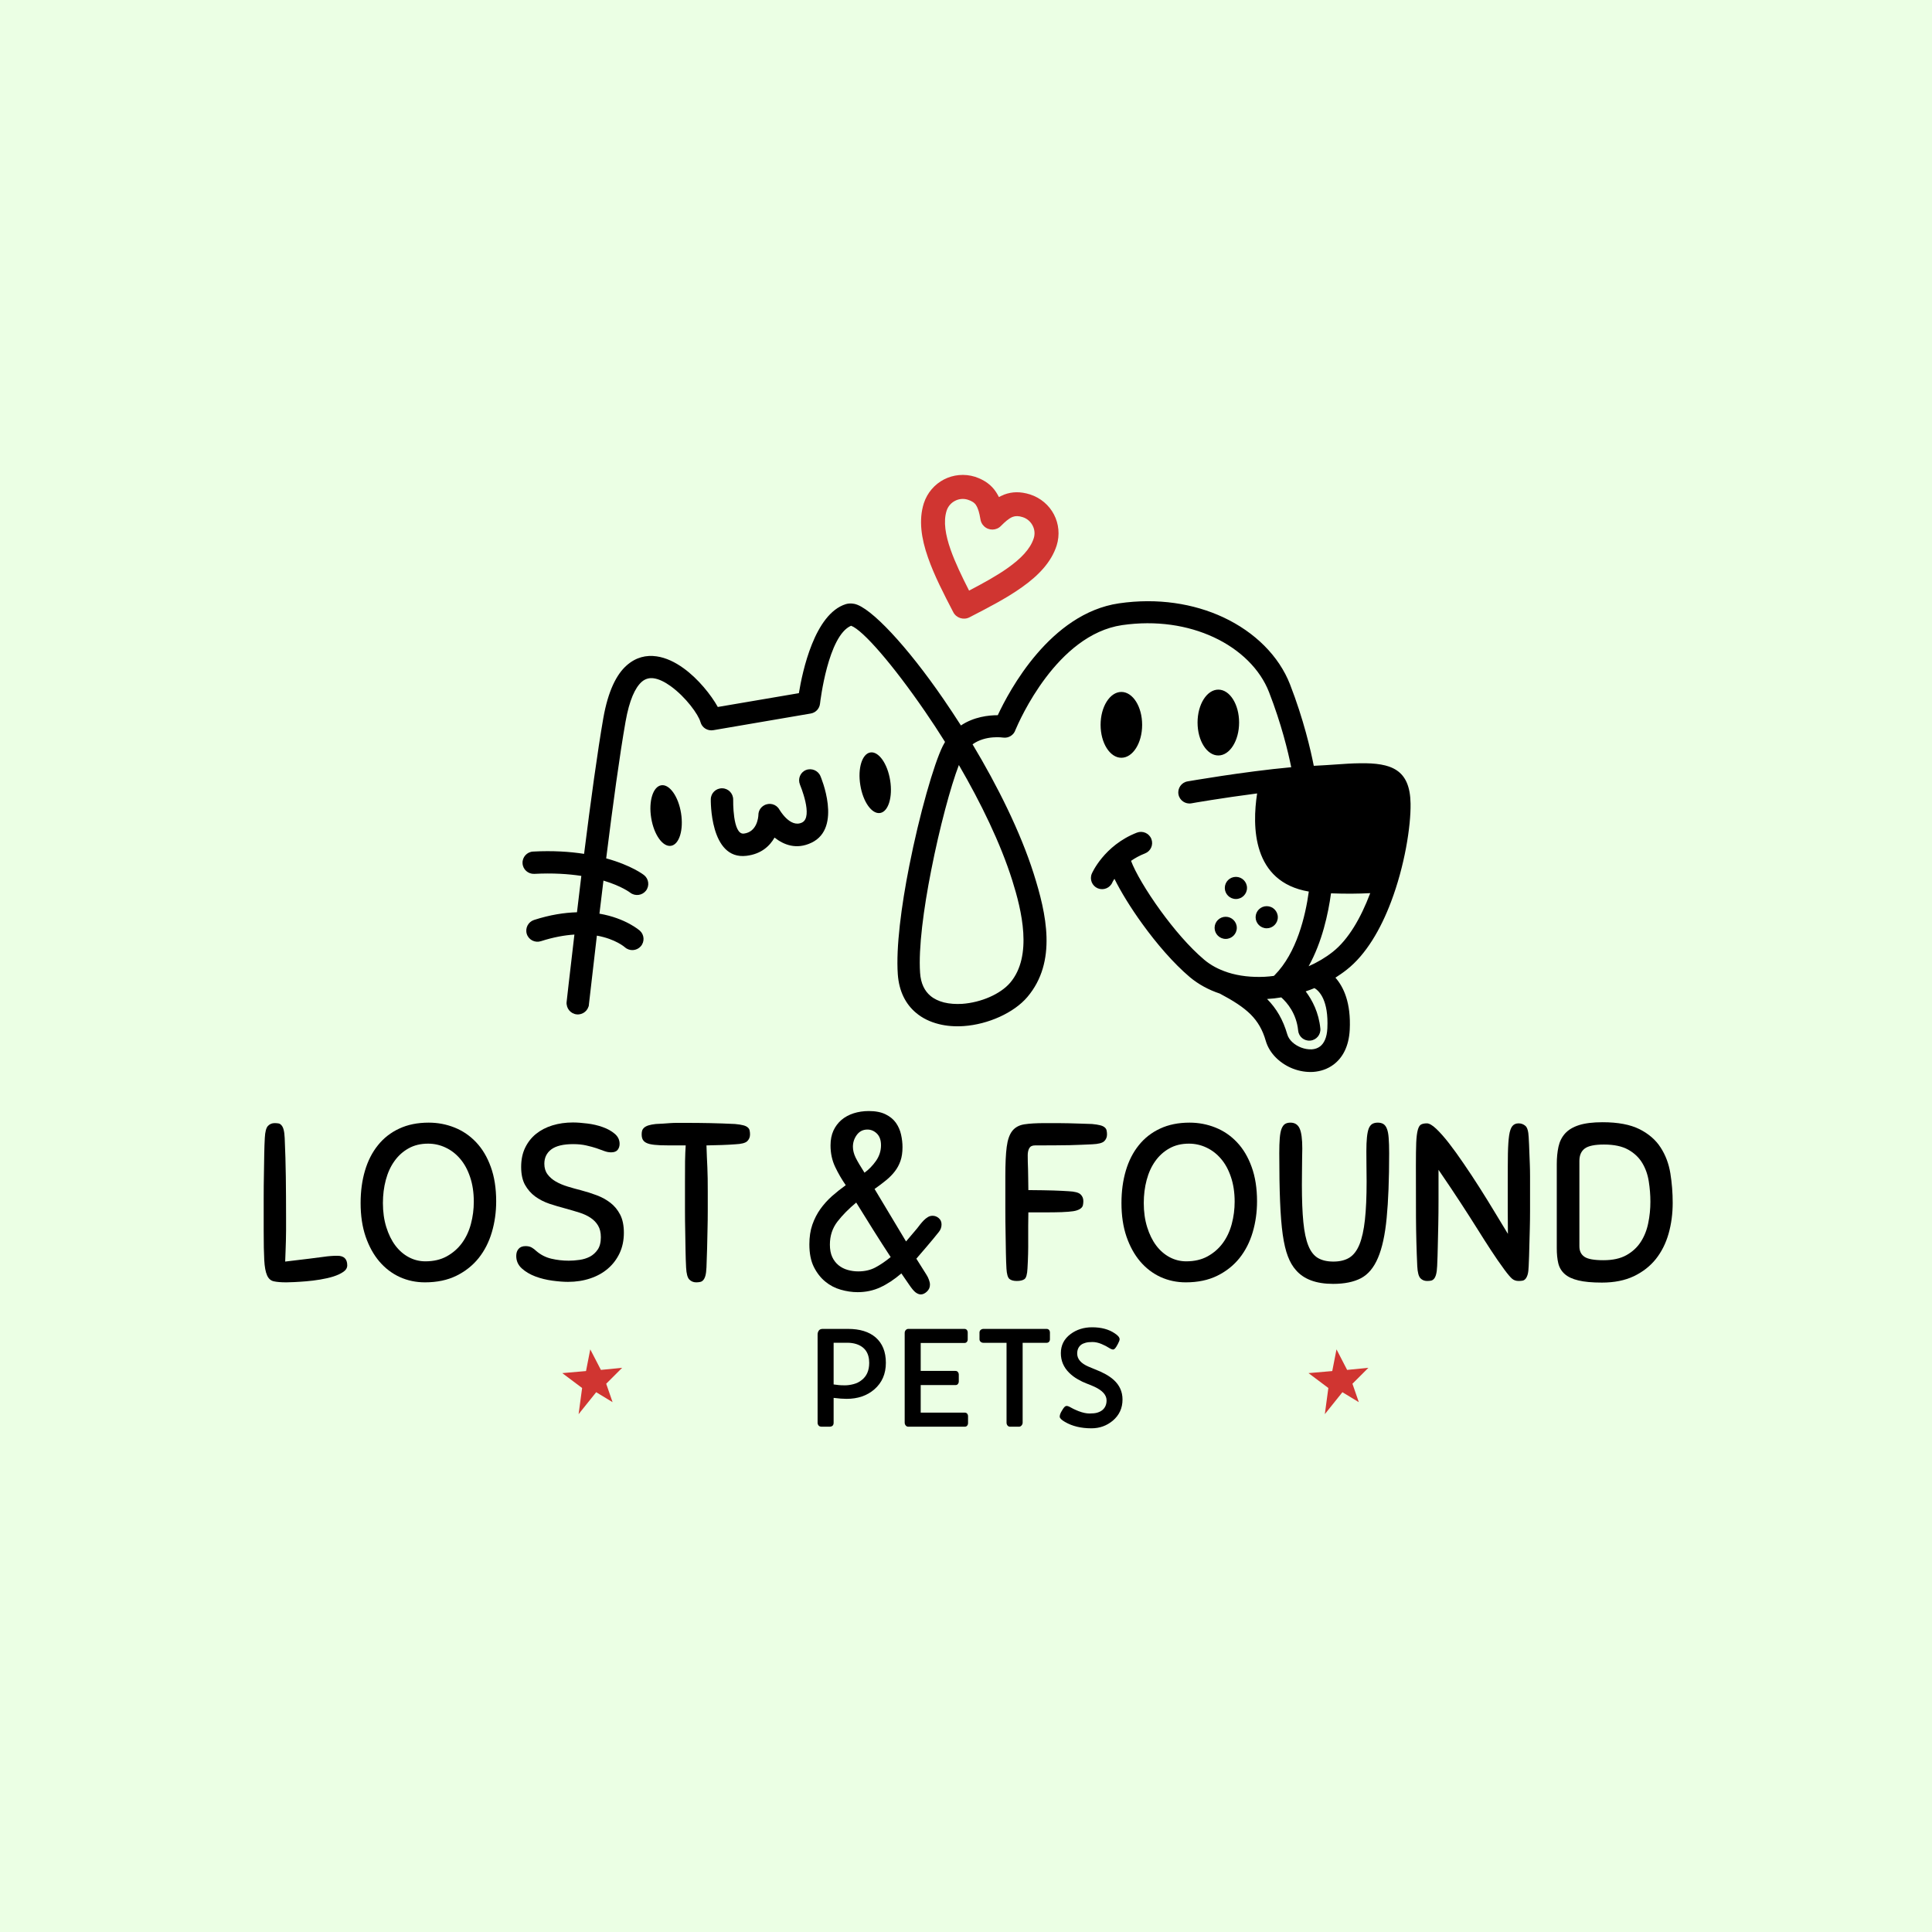 <svg xmlns="http://www.w3.org/2000/svg" xmlns:xlink="http://www.w3.org/1999/xlink" width="500" zoomAndPan="magnify" viewBox="0 0 375 375" height="500" preserveAspectRatio="xMidYMid meet" version="1.0"><defs><g/><clipPath id="7d24f21ac6"><path d="M 101.359 116 L 273.859 116 L 273.859 208.145 L 101.359 208.145 Z M 101.359 116 " clip-rule="nonzero"/></clipPath><clipPath id="4dbaf51814"><path d="M 109.137 261.906 L 121 261.906 L 121 274.656 L 109.137 274.656 Z M 109.137 261.906 " clip-rule="nonzero"/></clipPath><clipPath id="be039c6afc"><path d="M 253.98 261.906 L 265.98 261.906 L 265.98 274.656 L 253.98 274.656 Z M 253.98 261.906 " clip-rule="nonzero"/></clipPath></defs><rect x="-37.5" width="450" fill="#ffffff" y="-37.5" height="450" fill-opacity="1"/><rect x="-37.5" width="450" fill="#ebffe4" y="-37.5" height="450" fill-opacity="1"/><path fill="#d03531" d="M 193.34 95.52 C 193.547 95.828 193.719 96.156 193.891 96.48 C 194.148 96.344 194.406 96.207 194.684 96.105 C 194.75 96.07 194.84 96.035 194.906 96 C 196.457 95.418 198.043 95.383 199.922 95.965 C 202.008 96.637 203.645 98.078 204.574 99.863 C 205.508 101.652 205.746 103.816 205.094 105.895 C 204.059 109.105 201.578 111.715 198.336 114 C 195.355 116.129 191.754 117.969 188.168 119.824 C 187.031 120.406 185.617 119.961 185.031 118.828 C 183.172 115.254 181.328 111.684 180.121 108.211 C 178.809 104.484 178.293 100.914 179.309 97.699 C 179.98 95.621 181.43 93.992 183.223 93.062 C 185.016 92.137 187.188 91.895 189.27 92.547 C 191.133 93.184 192.426 94.129 193.34 95.52 Z M 190.289 100.723 C 190.098 99.555 189.855 98.68 189.461 98.078 L 189.461 98.062 C 189.152 97.582 188.633 97.238 187.859 96.996 C 186.996 96.723 186.102 96.824 185.359 97.219 C 184.617 97.598 184.016 98.27 183.738 99.125 C 183.066 101.238 183.516 103.852 184.516 106.699 C 185.395 109.191 186.703 111.906 188.098 114.637 C 190.824 113.211 193.461 111.77 195.633 110.223 C 198.094 108.469 199.973 106.598 200.645 104.484 C 200.922 103.625 200.82 102.734 200.422 101.996 C 200.043 101.258 199.371 100.656 198.508 100.379 C 197.715 100.121 197.098 100.121 196.562 100.328 L 196.441 100.379 C 195.805 100.656 195.098 101.258 194.285 102.082 C 193.391 103.008 191.91 103.027 190.996 102.133 C 190.582 101.754 190.355 101.238 190.289 100.723 Z M 190.289 100.723 " fill-opacity="1" fill-rule="evenodd"/><g clip-path="url(#7d24f21ac6)"><path fill="#000000" d="M 255.141 191.789 C 254.59 192.016 254.02 192.238 253.434 192.426 C 254.727 194.145 255.969 196.531 256.277 199.621 C 256.398 200.809 255.52 201.871 254.332 201.977 C 253.141 202.098 252.074 201.219 251.969 200.02 C 251.645 196.754 249.867 194.641 248.695 193.594 C 247.781 193.75 246.852 193.852 245.938 193.902 C 247.781 195.773 249.039 197.938 249.867 200.789 C 250.195 201.906 251.266 202.836 252.555 203.332 C 253.23 203.59 253.953 203.711 254.625 203.676 C 255.211 203.641 255.777 203.453 256.227 203.109 C 256.984 202.523 257.555 201.41 257.641 199.59 C 257.898 194.18 256.09 192.355 255.141 191.789 Z M 258.348 173.395 C 257.812 177.328 256.625 182.844 254.004 187.547 C 255.676 186.809 257.262 185.883 258.676 184.766 C 261.758 182.344 264.156 178.102 265.914 173.48 L 265.965 173.359 C 263.691 173.48 261.156 173.5 258.348 173.395 Z M 236.477 133.855 C 234.254 133.855 232.445 136.723 232.445 140.246 C 232.445 143.766 234.254 146.637 236.477 146.637 C 238.699 146.637 240.508 143.766 240.508 140.246 C 240.508 136.707 238.699 133.855 236.477 133.855 Z M 245.871 175.887 C 244.68 175.887 243.715 176.848 243.715 178.031 C 243.715 179.219 244.68 180.18 245.871 180.18 C 247.059 180.18 248.023 179.219 248.023 178.031 C 248.023 176.848 247.059 175.887 245.871 175.887 Z M 239.891 170.199 C 238.699 170.199 237.734 171.164 237.734 172.348 C 237.734 173.531 238.699 174.496 239.891 174.496 C 241.078 174.496 242.043 173.531 242.043 172.348 C 242.043 171.164 241.078 170.199 239.891 170.199 Z M 237.906 177.945 C 236.719 177.945 235.754 178.91 235.754 180.094 C 235.754 181.277 236.719 182.242 237.906 182.242 C 239.098 182.242 240.062 181.277 240.062 180.094 C 240.062 178.91 239.098 177.945 237.906 177.945 Z M 217.656 134.305 C 215.434 134.305 213.625 137.172 213.625 140.691 C 213.625 144.215 215.434 147.082 217.656 147.082 C 219.879 147.082 221.688 144.23 221.688 140.691 C 221.688 137.152 219.879 134.305 217.656 134.305 Z M 155.27 152.285 C 155.27 152.305 157.938 158.574 155.664 159.656 C 153.336 160.77 151.285 157.129 151.27 157.129 C 150.684 156.082 149.355 155.723 148.305 156.324 C 147.598 156.719 147.203 157.438 147.203 158.195 C 147.184 158.641 146.945 161.492 144.375 161.801 C 142.168 162.059 142.309 155.223 142.309 155.207 C 142.324 154.02 141.375 153.023 140.172 153.008 C 138.965 152.988 137.98 153.934 137.965 155.137 C 137.965 155.172 137.723 166.973 144.875 166.113 C 147.77 165.77 149.406 164.207 150.34 162.574 C 152.098 163.965 154.562 164.98 157.508 163.57 C 163.574 160.684 159.266 150.688 159.25 150.652 C 158.801 149.555 157.527 149.023 156.422 149.469 C 155.336 149.914 154.82 151.168 155.27 152.285 Z M 186.117 148.488 C 184.531 152.613 182.359 160.668 180.742 168.93 C 179.258 176.434 178.258 184.027 178.586 188.82 C 178.723 190.914 179.48 192.355 180.586 193.285 C 181.309 193.902 182.223 194.316 183.223 194.574 C 184.324 194.848 185.531 194.918 186.754 194.848 C 190.426 194.59 194.184 192.957 196.078 190.742 C 200.492 185.539 198.301 176.66 196.477 170.871 C 194.199 163.656 190.375 155.809 186.117 148.488 Z M 215.914 171.266 C 215.449 172.363 214.176 172.879 213.07 172.418 C 211.969 171.953 211.453 170.68 211.918 169.582 C 211.918 169.566 214.262 164.102 220.672 161.613 C 221.793 161.184 223.051 161.734 223.48 162.848 C 223.914 163.965 223.359 165.219 222.242 165.648 C 221.191 166.062 220.293 166.559 219.535 167.09 C 220.312 169.203 222.48 172.93 225.273 176.777 C 227.809 180.266 230.805 183.805 233.734 186.277 C 235.012 187.359 236.547 188.168 238.234 188.715 L 238.32 188.75 C 240.508 189.453 242.957 189.711 245.457 189.594 C 246.059 189.559 246.645 189.508 247.25 189.422 C 247.301 189.367 247.352 189.336 247.402 189.281 C 251.695 184.953 253.383 177.809 254.039 173.051 C 243.027 171.18 243.027 160.359 244.008 154.004 C 237.234 154.879 231.273 155.91 231.254 155.926 C 230.082 156.133 228.945 155.359 228.738 154.176 C 228.531 153.008 229.309 151.875 230.496 151.668 C 230.531 151.668 241.387 149.762 250.625 148.918 C 250.023 145.914 248.715 140.504 246.316 134.336 C 244.594 129.906 240.734 126.074 235.547 123.672 C 230.582 121.371 224.445 120.375 217.793 121.336 C 205.129 123.207 197.871 139.852 197.098 141.672 C 196.785 142.668 195.77 143.32 194.699 143.164 C 194.684 143.164 191.324 142.633 188.773 144.473 C 193.613 152.543 198.043 161.422 200.629 169.547 C 203.094 177.328 205.23 186.656 199.406 193.523 C 196.805 196.582 191.805 198.832 187.066 199.16 C 185.395 199.277 183.723 199.16 182.188 198.766 C 180.551 198.352 179.051 197.648 177.793 196.582 C 175.828 194.934 174.5 192.477 174.262 189.094 C 173.898 183.891 174.934 175.902 176.484 168.086 C 178.449 158.109 181.273 148.25 182.996 144.797 C 183.137 144.523 183.273 144.266 183.43 144.008 C 182.152 141.965 180.844 139.973 179.551 138.098 C 173.297 128.996 167.488 122.297 165.195 121.457 C 160.73 123.363 159.215 136.141 159.164 136.586 C 159.059 137.531 158.352 138.32 157.371 138.492 L 138.48 141.723 C 137.359 141.93 136.258 141.258 135.965 140.16 C 135.57 138.699 133.121 135.301 130.156 133.168 C 129.055 132.379 127.918 131.797 126.883 131.656 C 126.074 131.539 125.262 131.727 124.555 132.344 C 123.281 133.477 122.16 135.867 121.418 140.074 C 120.281 146.516 118.953 156.254 117.66 166.609 C 122.609 167.969 124.969 169.824 124.988 169.84 C 125.934 170.578 126.105 171.934 125.383 172.879 C 124.641 173.824 123.281 173.996 122.332 173.273 C 122.332 173.273 120.695 171.988 117.129 170.922 C 116.871 173.051 116.609 175.215 116.352 177.344 C 121.488 178.223 124.16 180.625 124.176 180.625 C 125.074 181.418 125.16 182.789 124.367 183.684 C 123.574 184.578 122.195 184.664 121.297 183.871 C 121.297 183.871 119.508 182.258 115.852 181.605 C 113.75 199.605 114.336 194.863 114.32 194.949 C 114.199 196.137 113.129 197.012 111.941 196.891 C 110.75 196.77 109.871 195.707 109.992 194.52 C 110.012 194.434 109.391 199.312 111.492 181.398 C 109.598 181.52 107.441 181.898 104.977 182.688 C 103.84 183.047 102.617 182.43 102.254 181.297 C 101.891 180.164 102.512 178.941 103.652 178.566 C 106.789 177.551 109.562 177.141 111.992 177.07 C 112.27 174.719 112.562 172.363 112.836 170.012 C 110.336 169.633 107.305 169.426 103.703 169.617 C 102.512 169.668 101.48 168.758 101.426 167.555 C 101.359 166.371 102.289 165.34 103.477 165.289 C 107.305 165.082 110.598 165.305 113.371 165.734 C 114.664 155.43 115.992 145.758 117.109 139.352 C 118.043 134.098 119.66 130.887 121.66 129.133 C 123.438 127.57 125.434 127.105 127.453 127.398 C 129.262 127.656 131.035 128.516 132.672 129.699 C 135.516 131.742 138.035 134.902 139.324 137.223 L 155.062 134.543 C 155.75 130.316 158.113 119.172 164.16 117.266 C 164.68 117.109 165.23 117.094 165.832 117.211 C 168.988 117.848 176.086 125.441 183.137 135.711 C 184.258 137.344 185.395 139.059 186.516 140.812 C 189.031 139.129 191.891 138.82 193.668 138.82 C 195.871 134.078 203.836 119.066 217.191 117.109 C 224.707 116.012 231.719 117.16 237.406 119.805 C 243.594 122.691 248.246 127.348 250.387 132.824 C 253.023 139.609 254.402 145.586 255.004 148.645 L 255.297 148.629 C 256.555 148.574 257.949 148.473 259.242 148.387 C 260.914 148.266 262.449 148.164 263.984 148.148 C 270.031 148.062 273.688 149.316 273.789 155.98 C 273.859 160.41 272.633 168.105 269.996 175.062 C 268 180.336 265.156 185.281 261.379 188.234 C 260.691 188.785 259.949 189.281 259.207 189.766 C 260.793 191.566 262.242 194.641 261.984 199.863 C 261.812 203.145 260.586 205.324 258.848 206.629 C 257.676 207.508 256.312 207.953 254.918 208.055 C 253.609 208.141 252.246 207.918 250.988 207.438 C 248.539 206.492 246.422 204.535 245.695 202.062 C 245.078 199.898 244.129 198.281 242.766 196.91 C 241.336 195.484 239.371 194.23 236.77 192.855 C 234.598 192.133 232.633 191.07 230.945 189.66 C 227.738 186.945 224.48 183.133 221.758 179.371 C 219.449 176.195 217.52 173.016 216.312 170.578 C 216.035 170.973 215.914 171.266 215.914 171.266 Z M 215.914 171.266 " fill-opacity="1" fill-rule="evenodd"/></g><path fill="#000000" d="M 128.348 152.422 C 129.949 152.164 131.672 154.586 132.191 157.832 C 132.707 161.078 131.848 163.914 130.242 164.172 C 128.641 164.43 126.918 162.008 126.398 158.762 C 125.867 155.516 126.746 152.68 128.348 152.422 Z M 128.348 152.422 " fill-opacity="1" fill-rule="evenodd"/><path fill="#000000" d="M 168.934 146.051 C 170.539 145.793 172.262 148.215 172.777 151.461 C 173.297 154.707 172.434 157.543 170.832 157.801 C 169.227 158.059 167.504 155.637 166.988 152.391 C 166.453 149.145 167.332 146.309 168.934 146.051 Z M 168.934 146.051 " fill-opacity="1" fill-rule="evenodd"/><g clip-path="url(#4dbaf51814)"><path fill="#d03531" d="M 114.57 261.91 L 116.633 265.898 L 120.762 265.488 L 117.664 268.582 L 118.902 272.16 L 115.719 270.227 L 112.305 274.488 L 112.988 269.41 L 109.137 266.52 L 113.746 266.121 Z M 114.57 261.91 " fill-opacity="1" fill-rule="nonzero"/></g><g fill="#000000" fill-opacity="1"><g transform="translate(48.588, 248.465)"><g><path d="M 6.938 -12.094 C 6.938 -11.164 6.938 -10.348 6.938 -9.641 C 6.938 -8.93 6.926 -8.258 6.906 -7.625 C 6.895 -6.988 6.875 -6.352 6.844 -5.719 C 6.82 -5.082 6.797 -4.375 6.766 -3.594 C 8.754 -3.82 10.312 -4.008 11.438 -4.156 C 12.57 -4.301 13.461 -4.414 14.109 -4.5 C 14.754 -4.594 15.258 -4.648 15.625 -4.672 C 15.988 -4.703 16.414 -4.719 16.906 -4.719 C 18.176 -4.719 18.812 -4.098 18.812 -2.859 C 18.812 -2.367 18.555 -1.945 18.047 -1.594 C 17.547 -1.25 16.91 -0.953 16.141 -0.703 C 15.379 -0.461 14.523 -0.266 13.578 -0.109 C 12.641 0.047 11.727 0.16 10.844 0.234 C 9.969 0.305 9.176 0.359 8.469 0.391 C 7.758 0.422 7.266 0.438 6.984 0.438 C 5.941 0.438 5.129 0.367 4.547 0.234 C 3.973 0.109 3.539 -0.273 3.25 -0.922 C 2.957 -1.578 2.773 -2.566 2.703 -3.891 C 2.629 -5.223 2.594 -7.102 2.594 -9.531 C 2.594 -11.875 2.594 -13.953 2.594 -15.766 C 2.594 -17.586 2.609 -19.223 2.641 -20.672 C 2.672 -22.117 2.691 -23.406 2.703 -24.531 C 2.723 -25.656 2.758 -26.68 2.812 -27.609 C 2.875 -28.797 3.078 -29.566 3.422 -29.922 C 3.766 -30.285 4.195 -30.469 4.719 -30.469 C 5.008 -30.469 5.266 -30.445 5.484 -30.406 C 5.703 -30.363 5.895 -30.238 6.062 -30.031 C 6.238 -29.832 6.375 -29.547 6.469 -29.172 C 6.57 -28.797 6.641 -28.258 6.672 -27.562 C 6.785 -25.02 6.859 -22.504 6.891 -20.016 C 6.922 -17.535 6.938 -14.895 6.938 -12.094 Z M 6.938 -12.094 "/></g></g></g><g fill="#000000" fill-opacity="1"><g transform="translate(68.261, 248.465)"><g><path d="M 14.219 0.438 C 12.477 0.438 10.848 0.094 9.328 -0.594 C 7.816 -1.289 6.5 -2.297 5.375 -3.609 C 4.25 -4.93 3.359 -6.547 2.703 -8.453 C 2.055 -10.359 1.734 -12.523 1.734 -14.953 C 1.734 -17.234 2.016 -19.328 2.578 -21.234 C 3.141 -23.141 3.977 -24.785 5.094 -26.172 C 6.207 -27.566 7.586 -28.645 9.234 -29.406 C 10.879 -30.176 12.785 -30.562 14.953 -30.562 C 16.711 -30.562 18.383 -30.242 19.969 -29.609 C 21.562 -28.973 22.957 -28.02 24.156 -26.75 C 25.363 -25.477 26.312 -23.883 27 -21.969 C 27.695 -20.062 28.047 -17.836 28.047 -15.297 C 28.047 -13.191 27.766 -11.188 27.203 -9.281 C 26.641 -7.375 25.785 -5.703 24.641 -4.266 C 23.492 -2.836 22.055 -1.695 20.328 -0.844 C 18.598 0.008 16.562 0.438 14.219 0.438 Z M 14.297 -3.641 C 15.891 -3.641 17.273 -3.961 18.453 -4.609 C 19.641 -5.266 20.625 -6.125 21.406 -7.188 C 22.188 -8.258 22.766 -9.492 23.141 -10.891 C 23.516 -12.297 23.703 -13.738 23.703 -15.219 C 23.703 -17.008 23.461 -18.602 22.984 -20 C 22.516 -21.406 21.875 -22.582 21.062 -23.531 C 20.25 -24.488 19.305 -25.219 18.234 -25.719 C 17.172 -26.227 16.035 -26.484 14.828 -26.484 C 13.379 -26.484 12.113 -26.176 11.031 -25.562 C 9.945 -24.957 9.035 -24.133 8.297 -23.094 C 7.555 -22.062 7 -20.844 6.625 -19.438 C 6.25 -18.039 6.062 -16.547 6.062 -14.953 C 6.062 -13.242 6.281 -11.688 6.719 -10.281 C 7.156 -8.883 7.738 -7.695 8.469 -6.719 C 9.207 -5.738 10.082 -4.977 11.094 -4.438 C 12.102 -3.906 13.172 -3.641 14.297 -3.641 Z M 14.297 -3.641 "/></g></g></g><g fill="#000000" fill-opacity="1"><g transform="translate(98.031, 248.465)"><g><path d="M 13.172 -30.594 C 13.984 -30.594 14.914 -30.523 15.969 -30.391 C 17.02 -30.266 18.008 -30.035 18.938 -29.703 C 19.863 -29.379 20.645 -28.945 21.281 -28.406 C 21.914 -27.875 22.234 -27.219 22.234 -26.438 C 22.234 -25.977 22.102 -25.586 21.844 -25.266 C 21.582 -24.953 21.164 -24.797 20.594 -24.797 C 20.156 -24.797 19.711 -24.879 19.266 -25.047 C 18.816 -25.223 18.312 -25.406 17.75 -25.594 C 17.188 -25.781 16.535 -25.957 15.797 -26.125 C 15.055 -26.301 14.195 -26.391 13.219 -26.391 C 11.312 -26.391 9.898 -26.051 8.984 -25.375 C 8.078 -24.695 7.625 -23.766 7.625 -22.578 C 7.625 -21.773 7.828 -21.098 8.234 -20.547 C 8.641 -19.992 9.18 -19.52 9.859 -19.125 C 10.535 -18.738 11.301 -18.414 12.156 -18.156 C 13.008 -17.895 13.883 -17.648 14.781 -17.422 C 15.789 -17.16 16.789 -16.844 17.781 -16.469 C 18.781 -16.094 19.672 -15.602 20.453 -15 C 21.234 -14.395 21.863 -13.629 22.344 -12.703 C 22.82 -11.773 23.062 -10.602 23.062 -9.188 C 23.062 -7.719 22.785 -6.395 22.234 -5.219 C 21.68 -4.051 20.926 -3.055 19.969 -2.234 C 19.02 -1.41 17.879 -0.773 16.547 -0.328 C 15.223 0.117 13.781 0.344 12.219 0.344 C 11.352 0.344 10.344 0.266 9.188 0.109 C 8.031 -0.047 6.93 -0.316 5.891 -0.703 C 4.848 -1.098 3.969 -1.617 3.25 -2.266 C 2.531 -2.922 2.172 -3.727 2.172 -4.688 C 2.172 -5.258 2.32 -5.719 2.625 -6.062 C 2.926 -6.414 3.379 -6.594 3.984 -6.594 C 4.473 -6.594 4.875 -6.5 5.188 -6.312 C 5.508 -6.125 5.789 -5.91 6.031 -5.672 C 6.895 -4.922 7.875 -4.414 8.969 -4.156 C 10.07 -3.895 11.203 -3.766 12.359 -3.766 C 13.016 -3.766 13.711 -3.816 14.453 -3.922 C 15.191 -4.023 15.863 -4.234 16.469 -4.547 C 17.07 -4.867 17.578 -5.328 17.984 -5.922 C 18.391 -6.516 18.594 -7.316 18.594 -8.328 C 18.594 -9.242 18.41 -10 18.047 -10.594 C 17.691 -11.188 17.207 -11.688 16.594 -12.094 C 15.988 -12.5 15.273 -12.832 14.453 -13.094 C 13.629 -13.352 12.742 -13.613 11.797 -13.875 C 10.723 -14.156 9.664 -14.469 8.625 -14.812 C 7.582 -15.164 6.656 -15.641 5.844 -16.234 C 5.039 -16.828 4.383 -17.578 3.875 -18.484 C 3.375 -19.391 3.125 -20.551 3.125 -21.969 C 3.125 -23.383 3.383 -24.629 3.906 -25.703 C 4.426 -26.773 5.133 -27.672 6.031 -28.391 C 6.926 -29.109 7.984 -29.656 9.203 -30.031 C 10.43 -30.406 11.754 -30.594 13.172 -30.594 Z M 13.172 -30.594 "/></g></g></g><g fill="#000000" fill-opacity="1"><g transform="translate(123.251, 248.465)"><g><path d="M 19.469 -26.359 C 18.656 -26.297 17.789 -26.25 16.875 -26.219 C 15.969 -26.188 14.969 -26.16 13.875 -26.141 C 13.895 -25.359 13.922 -24.625 13.953 -23.938 C 13.984 -23.258 14.016 -22.57 14.047 -21.875 C 14.078 -21.188 14.098 -20.469 14.109 -19.719 C 14.117 -18.969 14.125 -18.129 14.125 -17.203 C 14.125 -15.898 14.125 -14.648 14.125 -13.453 C 14.125 -12.254 14.109 -11.055 14.078 -9.859 C 14.055 -8.66 14.031 -7.453 14 -6.234 C 13.969 -5.023 13.926 -3.77 13.875 -2.469 C 13.844 -1.781 13.773 -1.242 13.672 -0.859 C 13.566 -0.484 13.426 -0.195 13.25 0 C 13.082 0.195 12.883 0.316 12.656 0.359 C 12.426 0.41 12.164 0.438 11.875 0.438 C 11.352 0.438 10.91 0.254 10.547 -0.109 C 10.191 -0.473 9.984 -1.242 9.922 -2.422 C 9.867 -3.461 9.832 -4.562 9.812 -5.719 C 9.801 -6.875 9.781 -8.113 9.75 -9.438 C 9.719 -10.77 9.703 -12.207 9.703 -13.75 C 9.703 -15.301 9.703 -17.016 9.703 -18.891 C 9.703 -20.484 9.707 -21.875 9.719 -23.062 C 9.738 -24.25 9.781 -25.273 9.844 -26.141 L 8.062 -26.141 C 6.844 -26.141 5.805 -26.148 4.953 -26.172 C 4.109 -26.203 3.41 -26.281 2.859 -26.406 C 2.305 -26.539 1.906 -26.754 1.656 -27.047 C 1.414 -27.336 1.297 -27.742 1.297 -28.266 C 1.297 -28.523 1.32 -28.758 1.375 -28.969 C 1.438 -29.188 1.566 -29.391 1.766 -29.578 C 1.973 -29.766 2.258 -29.914 2.625 -30.031 C 2.988 -30.145 3.457 -30.234 4.031 -30.297 C 4.582 -30.328 5.07 -30.352 5.5 -30.375 C 5.938 -30.406 6.367 -30.438 6.797 -30.469 C 7.234 -30.5 7.68 -30.516 8.141 -30.516 C 8.609 -30.516 9.145 -30.516 9.75 -30.516 C 11.457 -30.516 13.066 -30.5 14.578 -30.469 C 16.098 -30.438 17.711 -30.379 19.422 -30.297 C 20.109 -30.234 20.641 -30.148 21.016 -30.047 C 21.391 -29.953 21.676 -29.816 21.875 -29.641 C 22.082 -29.473 22.207 -29.27 22.25 -29.031 C 22.301 -28.801 22.328 -28.547 22.328 -28.266 C 22.328 -27.742 22.145 -27.305 21.781 -26.953 C 21.414 -26.609 20.645 -26.41 19.469 -26.359 Z M 19.469 -26.359 "/></g></g></g><g fill="#000000" fill-opacity="1"><g transform="translate(146.868, 248.465)"><g/></g></g><g fill="#000000" fill-opacity="1"><g transform="translate(155.925, 248.465)"><g><path d="M 8.234 -18.422 C 7.453 -19.547 6.766 -20.734 6.172 -21.984 C 5.578 -23.242 5.281 -24.629 5.281 -26.141 C 5.281 -27.234 5.469 -28.191 5.844 -29.016 C 6.227 -29.836 6.75 -30.531 7.406 -31.094 C 8.07 -31.656 8.859 -32.082 9.766 -32.375 C 10.68 -32.664 11.66 -32.812 12.703 -32.812 C 14.023 -32.812 15.113 -32.598 15.969 -32.172 C 16.82 -31.754 17.488 -31.207 17.969 -30.531 C 18.445 -29.852 18.781 -29.094 18.969 -28.25 C 19.156 -27.414 19.25 -26.598 19.25 -25.797 C 19.25 -24.773 19.117 -23.891 18.859 -23.141 C 18.598 -22.391 18.234 -21.711 17.766 -21.109 C 17.305 -20.504 16.738 -19.926 16.062 -19.375 C 15.383 -18.82 14.641 -18.258 13.828 -17.688 L 19.938 -7.5 L 22.109 -10.062 C 22.273 -10.289 22.469 -10.539 22.688 -10.812 C 22.906 -11.082 23.133 -11.344 23.375 -11.594 C 23.625 -11.844 23.883 -12.051 24.156 -12.219 C 24.438 -12.395 24.75 -12.484 25.094 -12.484 C 25.531 -12.484 25.926 -12.332 26.281 -12.031 C 26.645 -11.727 26.828 -11.316 26.828 -10.797 C 26.828 -10.242 26.641 -9.742 26.266 -9.297 C 25.891 -8.848 25.531 -8.406 25.188 -7.969 C 24.926 -7.656 24.484 -7.129 23.859 -6.391 C 23.234 -5.648 22.594 -4.906 21.938 -4.156 L 23.875 -1.078 C 24.082 -0.766 24.25 -0.43 24.375 -0.078 C 24.508 0.266 24.578 0.594 24.578 0.906 C 24.578 1.426 24.379 1.867 23.984 2.234 C 23.598 2.598 23.203 2.781 22.797 2.781 C 22.484 2.781 22.148 2.648 21.797 2.391 C 21.453 2.129 21.035 1.633 20.547 0.906 L 19.031 -1.297 C 17.645 -0.109 16.281 0.789 14.938 1.406 C 13.594 2.031 12.125 2.344 10.531 2.344 C 9.457 2.344 8.363 2.18 7.25 1.859 C 6.145 1.547 5.145 1.02 4.25 0.281 C 3.352 -0.457 2.613 -1.41 2.031 -2.578 C 1.457 -3.742 1.172 -5.195 1.172 -6.938 C 1.172 -8.352 1.363 -9.625 1.75 -10.75 C 2.145 -11.875 2.664 -12.891 3.312 -13.797 C 3.969 -14.711 4.719 -15.547 5.562 -16.297 C 6.414 -17.047 7.305 -17.754 8.234 -18.422 Z M 10.656 -1.688 C 11.926 -1.688 13.047 -1.945 14.016 -2.469 C 14.984 -2.988 15.961 -3.656 16.953 -4.469 C 15.816 -6.195 14.688 -7.957 13.562 -9.75 C 12.438 -11.539 11.336 -13.305 10.266 -15.047 C 8.828 -13.859 7.613 -12.629 6.625 -11.359 C 5.645 -10.086 5.156 -8.598 5.156 -6.891 C 5.156 -5.941 5.305 -5.141 5.609 -4.484 C 5.91 -3.836 6.32 -3.301 6.844 -2.875 C 7.363 -2.457 7.957 -2.156 8.625 -1.969 C 9.289 -1.781 9.969 -1.688 10.656 -1.688 Z M 9.625 -25.875 C 9.625 -25.207 9.801 -24.504 10.156 -23.766 C 10.52 -23.035 11.094 -22.062 11.875 -20.844 C 12.719 -21.457 13.461 -22.223 14.109 -23.141 C 14.754 -24.066 15.078 -25.078 15.078 -26.172 C 15.078 -27.16 14.812 -27.914 14.281 -28.438 C 13.75 -28.957 13.133 -29.219 12.438 -29.219 C 11.57 -29.219 10.883 -28.867 10.375 -28.172 C 9.875 -27.484 9.625 -26.719 9.625 -25.875 Z M 9.625 -25.875 "/></g></g></g><g fill="#000000" fill-opacity="1"><g transform="translate(183.485, 248.465)"><g/></g></g><g fill="#000000" fill-opacity="1"><g transform="translate(192.542, 248.465)"><g><path d="M 2.594 -20.156 C 2.594 -22.582 2.68 -24.477 2.859 -25.844 C 3.035 -27.219 3.395 -28.254 3.938 -28.953 C 4.488 -29.648 5.27 -30.078 6.281 -30.234 C 7.289 -30.391 8.617 -30.469 10.266 -30.469 C 11.191 -30.469 12.031 -30.469 12.781 -30.469 C 13.531 -30.469 14.258 -30.457 14.969 -30.438 C 15.676 -30.426 16.383 -30.406 17.094 -30.375 C 17.801 -30.352 18.578 -30.328 19.422 -30.297 C 20.109 -30.234 20.641 -30.148 21.016 -30.047 C 21.391 -29.953 21.676 -29.816 21.875 -29.641 C 22.082 -29.473 22.207 -29.27 22.25 -29.031 C 22.301 -28.801 22.328 -28.547 22.328 -28.266 C 22.328 -27.742 22.145 -27.305 21.781 -26.953 C 21.414 -26.609 20.645 -26.41 19.469 -26.359 C 18.738 -26.328 18.035 -26.297 17.359 -26.266 C 16.68 -26.234 15.914 -26.207 15.062 -26.188 C 14.207 -26.176 13.242 -26.164 12.172 -26.156 C 11.109 -26.145 9.828 -26.141 8.328 -26.141 C 7.805 -26.141 7.441 -25.957 7.234 -25.594 C 7.035 -25.227 6.938 -24.773 6.938 -24.234 C 6.938 -23.797 6.941 -23.359 6.953 -22.922 C 6.973 -22.492 6.988 -22.02 7 -21.5 C 7.008 -20.977 7.02 -20.391 7.031 -19.734 C 7.051 -19.086 7.062 -18.332 7.062 -17.469 C 8.133 -17.469 9.066 -17.457 9.859 -17.438 C 10.648 -17.426 11.344 -17.41 11.938 -17.391 C 12.531 -17.379 13.055 -17.359 13.516 -17.328 C 13.984 -17.305 14.43 -17.281 14.859 -17.25 C 16.047 -17.195 16.82 -16.992 17.188 -16.641 C 17.551 -16.297 17.734 -15.863 17.734 -15.344 C 17.734 -15.051 17.707 -14.789 17.656 -14.562 C 17.613 -14.332 17.488 -14.129 17.281 -13.953 C 17.082 -13.785 16.797 -13.641 16.422 -13.516 C 16.047 -13.398 15.516 -13.316 14.828 -13.266 C 14.359 -13.234 13.914 -13.207 13.5 -13.188 C 13.082 -13.176 12.594 -13.164 12.031 -13.156 C 11.469 -13.145 10.797 -13.141 10.016 -13.141 C 9.234 -13.141 8.25 -13.141 7.062 -13.141 C 7.031 -11.398 7.02 -9.625 7.031 -7.812 C 7.051 -6.008 7.004 -4.156 6.891 -2.25 C 6.836 -1.125 6.645 -0.438 6.312 -0.188 C 5.977 0.051 5.477 0.172 4.812 0.172 C 4.176 0.172 3.695 0.035 3.375 -0.234 C 3.062 -0.516 2.875 -1.172 2.812 -2.203 C 2.758 -3.129 2.723 -4.148 2.703 -5.266 C 2.691 -6.379 2.672 -7.648 2.641 -9.078 C 2.609 -10.504 2.594 -12.117 2.594 -13.922 C 2.594 -15.734 2.594 -17.812 2.594 -20.156 Z M 2.594 -20.156 "/></g></g></g><g fill="#000000" fill-opacity="1"><g transform="translate(215.942, 248.465)"><g><path d="M 14.219 0.438 C 12.477 0.438 10.848 0.094 9.328 -0.594 C 7.816 -1.289 6.5 -2.297 5.375 -3.609 C 4.25 -4.93 3.359 -6.547 2.703 -8.453 C 2.055 -10.359 1.734 -12.523 1.734 -14.953 C 1.734 -17.234 2.016 -19.328 2.578 -21.234 C 3.141 -23.141 3.977 -24.785 5.094 -26.172 C 6.207 -27.566 7.586 -28.645 9.234 -29.406 C 10.879 -30.176 12.785 -30.562 14.953 -30.562 C 16.711 -30.562 18.383 -30.242 19.969 -29.609 C 21.562 -28.973 22.957 -28.02 24.156 -26.75 C 25.363 -25.477 26.312 -23.883 27 -21.969 C 27.695 -20.062 28.047 -17.836 28.047 -15.297 C 28.047 -13.191 27.766 -11.188 27.203 -9.281 C 26.641 -7.375 25.785 -5.703 24.641 -4.266 C 23.492 -2.836 22.055 -1.695 20.328 -0.844 C 18.598 0.008 16.562 0.438 14.219 0.438 Z M 14.297 -3.641 C 15.891 -3.641 17.273 -3.961 18.453 -4.609 C 19.641 -5.266 20.625 -6.125 21.406 -7.188 C 22.188 -8.258 22.766 -9.492 23.141 -10.891 C 23.516 -12.297 23.703 -13.738 23.703 -15.219 C 23.703 -17.008 23.461 -18.602 22.984 -20 C 22.516 -21.406 21.875 -22.582 21.062 -23.531 C 20.25 -24.488 19.305 -25.219 18.234 -25.719 C 17.172 -26.227 16.035 -26.484 14.828 -26.484 C 13.379 -26.484 12.113 -26.176 11.031 -25.562 C 9.945 -24.957 9.035 -24.133 8.297 -23.094 C 7.555 -22.062 7 -20.844 6.625 -19.438 C 6.25 -18.039 6.062 -16.547 6.062 -14.953 C 6.062 -13.242 6.281 -11.688 6.719 -10.281 C 7.156 -8.883 7.738 -7.695 8.469 -6.719 C 9.207 -5.738 10.082 -4.977 11.094 -4.438 C 12.102 -3.906 13.172 -3.641 14.297 -3.641 Z M 14.297 -3.641 "/></g></g></g><g fill="#000000" fill-opacity="1"><g transform="translate(245.712, 248.465)"><g><path d="M 13.047 0.734 C 9.754 0.734 7.344 -0.16 5.812 -1.953 C 5.195 -2.641 4.68 -3.523 4.266 -4.609 C 3.848 -5.691 3.516 -7.098 3.266 -8.828 C 3.023 -10.566 2.852 -12.711 2.75 -15.266 C 2.645 -17.828 2.594 -20.945 2.594 -24.625 C 2.594 -25.801 2.625 -26.77 2.688 -27.531 C 2.75 -28.301 2.863 -28.91 3.031 -29.359 C 3.207 -29.805 3.43 -30.117 3.703 -30.297 C 3.984 -30.473 4.336 -30.562 4.766 -30.562 C 5.609 -30.562 6.203 -30.18 6.547 -29.422 C 6.891 -28.672 7.062 -27.375 7.062 -25.531 C 7.062 -24.895 7.051 -24.332 7.031 -23.844 C 7.02 -23.352 7.016 -22.852 7.016 -22.344 C 7.016 -21.832 7.008 -21.273 7 -20.672 C 6.988 -20.066 6.984 -19.332 6.984 -18.469 C 6.984 -15.57 7.078 -13.172 7.266 -11.266 C 7.453 -9.359 7.773 -7.832 8.234 -6.688 C 8.691 -5.551 9.316 -4.75 10.109 -4.281 C 10.91 -3.82 11.906 -3.594 13.094 -3.594 C 14.332 -3.594 15.363 -3.844 16.188 -4.344 C 17.008 -4.852 17.664 -5.707 18.156 -6.906 C 18.645 -8.113 19 -9.711 19.219 -11.703 C 19.438 -13.691 19.547 -16.176 19.547 -19.156 C 19.547 -20.457 19.535 -21.566 19.516 -22.484 C 19.504 -23.41 19.5 -24.254 19.5 -25.016 C 19.5 -26.078 19.535 -26.969 19.609 -27.688 C 19.68 -28.414 19.797 -28.988 19.953 -29.406 C 20.117 -29.82 20.344 -30.117 20.625 -30.297 C 20.914 -30.473 21.281 -30.562 21.719 -30.562 C 22.145 -30.562 22.504 -30.473 22.797 -30.297 C 23.086 -30.117 23.316 -29.812 23.484 -29.375 C 23.66 -28.945 23.773 -28.348 23.828 -27.578 C 23.891 -26.816 23.922 -25.832 23.922 -24.625 C 23.922 -19.531 23.758 -15.344 23.438 -12.062 C 23.125 -8.789 22.562 -6.207 21.75 -4.312 C 20.945 -2.414 19.844 -1.098 18.438 -0.359 C 17.039 0.367 15.242 0.734 13.047 0.734 Z M 13.047 0.734 "/></g></g></g><g fill="#000000" fill-opacity="1"><g transform="translate(272.232, 248.465)"><g><path d="M 19.766 -2.031 C 18.836 -3.301 17.961 -4.566 17.141 -5.828 C 16.316 -7.086 15.438 -8.469 14.5 -9.969 C 13.562 -11.469 12.492 -13.133 11.297 -14.969 C 10.098 -16.812 8.66 -18.957 6.984 -21.406 C 6.984 -19.238 6.984 -17.297 6.984 -15.578 C 6.984 -13.859 6.969 -12.258 6.938 -10.781 C 6.906 -9.312 6.875 -7.926 6.844 -6.625 C 6.82 -5.332 6.781 -4.035 6.719 -2.734 C 6.688 -2.035 6.617 -1.5 6.516 -1.125 C 6.422 -0.75 6.285 -0.457 6.109 -0.25 C 5.93 -0.051 5.734 0.066 5.516 0.109 C 5.305 0.148 5.055 0.172 4.766 0.172 C 4.242 0.172 3.812 -0.004 3.469 -0.359 C 3.125 -0.723 2.922 -1.5 2.859 -2.688 C 2.711 -5.863 2.629 -9.047 2.609 -12.234 C 2.598 -15.43 2.594 -18.738 2.594 -22.156 C 2.594 -24.082 2.613 -25.594 2.656 -26.688 C 2.707 -27.789 2.812 -28.617 2.969 -29.172 C 3.125 -29.723 3.336 -30.066 3.609 -30.203 C 3.891 -30.348 4.258 -30.422 4.719 -30.422 C 5.188 -30.422 5.797 -30.066 6.547 -29.359 C 7.297 -28.648 8.117 -27.719 9.016 -26.562 C 9.91 -25.414 10.867 -24.086 11.891 -22.578 C 12.922 -21.078 13.941 -19.531 14.953 -17.938 C 15.961 -16.352 16.938 -14.781 17.875 -13.219 C 18.812 -11.656 19.672 -10.238 20.453 -8.969 C 20.43 -10.332 20.422 -11.828 20.422 -13.453 C 20.422 -15.086 20.422 -16.898 20.422 -18.891 C 20.422 -21.18 20.43 -23.066 20.453 -24.547 C 20.484 -26.035 20.562 -27.211 20.688 -28.078 C 20.82 -28.953 21.035 -29.562 21.328 -29.906 C 21.617 -30.25 22.02 -30.422 22.531 -30.422 C 23.031 -30.422 23.469 -30.258 23.844 -29.938 C 24.219 -29.625 24.43 -28.891 24.484 -27.734 C 24.547 -26.691 24.586 -25.766 24.609 -24.953 C 24.641 -24.148 24.672 -23.352 24.703 -22.562 C 24.734 -21.77 24.75 -20.945 24.75 -20.094 C 24.75 -19.238 24.75 -18.273 24.75 -17.203 C 24.75 -15.898 24.75 -14.656 24.75 -13.469 C 24.75 -12.289 24.734 -11.125 24.703 -9.969 C 24.672 -8.812 24.641 -7.641 24.609 -6.453 C 24.586 -5.273 24.547 -4.035 24.484 -2.734 C 24.461 -2.035 24.398 -1.5 24.297 -1.125 C 24.191 -0.75 24.051 -0.457 23.875 -0.25 C 23.707 -0.051 23.516 0.066 23.297 0.109 C 23.078 0.148 22.82 0.172 22.531 0.172 C 22.039 0.172 21.625 0.031 21.281 -0.25 C 20.938 -0.539 20.43 -1.133 19.766 -2.031 Z M 19.766 -2.031 "/></g></g></g><g fill="#000000" fill-opacity="1"><g transform="translate(299.575, 248.465)"><g><path d="M 11.484 -30.641 C 14.461 -30.641 16.848 -30.191 18.641 -29.297 C 20.43 -28.398 21.801 -27.211 22.75 -25.734 C 23.707 -24.266 24.336 -22.594 24.641 -20.719 C 24.941 -18.844 25.094 -16.938 25.094 -15 C 25.094 -12.883 24.828 -10.891 24.297 -9.016 C 23.766 -7.141 22.941 -5.5 21.828 -4.094 C 20.711 -2.695 19.285 -1.582 17.547 -0.75 C 15.816 0.07 13.754 0.484 11.359 0.484 C 9.453 0.484 7.926 0.344 6.781 0.062 C 5.645 -0.207 4.766 -0.617 4.141 -1.172 C 3.516 -1.723 3.098 -2.414 2.891 -3.25 C 2.691 -4.082 2.594 -5.066 2.594 -6.203 L 2.594 -22.5 C 2.594 -23.738 2.703 -24.863 2.922 -25.875 C 3.141 -26.883 3.566 -27.742 4.203 -28.453 C 4.836 -29.16 5.738 -29.703 6.906 -30.078 C 8.082 -30.453 9.609 -30.641 11.484 -30.641 Z M 11.656 -3.859 C 13.445 -3.859 14.926 -4.18 16.094 -4.828 C 17.27 -5.484 18.203 -6.344 18.891 -7.406 C 19.586 -8.477 20.07 -9.691 20.344 -11.047 C 20.625 -12.41 20.766 -13.801 20.766 -15.219 C 20.766 -16.52 20.66 -17.828 20.453 -19.141 C 20.254 -20.453 19.836 -21.641 19.203 -22.703 C 18.566 -23.773 17.656 -24.645 16.469 -25.312 C 15.281 -25.977 13.707 -26.312 11.75 -26.312 C 9.957 -26.312 8.711 -26.051 8.016 -25.531 C 7.328 -25.008 6.984 -24.211 6.984 -23.141 L 6.984 -6.547 C 6.984 -5.648 7.305 -4.977 7.953 -4.531 C 8.598 -4.082 9.832 -3.859 11.656 -3.859 Z M 11.656 -3.859 "/></g></g></g><g fill="#000000" fill-opacity="1"><g transform="translate(155.868, 276.922)"><g><path d="M 5.938 -0.766 C 5.938 -0.254 5.66 0 5.109 0 L 3.641 0 C 3.348 0 3.141 -0.078 3.016 -0.234 C 2.891 -0.391 2.828 -0.566 2.828 -0.766 L 2.828 -17.891 C 2.828 -18.18 2.906 -18.438 3.062 -18.656 C 3.219 -18.875 3.469 -18.984 3.812 -18.984 L 8.719 -18.984 C 11.031 -18.984 12.82 -18.43 14.094 -17.328 C 15.414 -16.18 16.078 -14.539 16.078 -12.406 C 16.078 -10.258 15.332 -8.539 13.844 -7.25 C 12.426 -6.02 10.629 -5.406 8.453 -5.406 C 7.766 -5.406 6.926 -5.469 5.938 -5.594 Z M 5.938 -8.203 L 6.938 -8.078 C 7.227 -8.047 7.629 -8.031 8.141 -8.031 C 8.66 -8.031 9.219 -8.109 9.812 -8.266 C 10.406 -8.422 10.922 -8.676 11.359 -9.031 C 12.348 -9.781 12.844 -10.898 12.844 -12.391 C 12.844 -14.285 12.004 -15.504 10.328 -16.047 C 9.805 -16.211 9.223 -16.297 8.578 -16.297 L 5.938 -16.297 Z M 5.938 -8.203 "/></g></g></g><g fill="#000000" fill-opacity="1"><g transform="translate(172.708, 276.922)"><g><path d="M 2.891 -18.188 C 2.891 -18.406 2.957 -18.594 3.094 -18.75 C 3.238 -18.906 3.406 -18.984 3.594 -18.984 L 14.469 -18.984 C 14.688 -18.984 14.848 -18.914 14.953 -18.781 C 15.066 -18.645 15.125 -18.477 15.125 -18.281 L 15.125 -16.938 C 15.125 -16.75 15.066 -16.586 14.953 -16.453 C 14.848 -16.316 14.688 -16.25 14.469 -16.25 L 6 -16.25 L 6 -10.828 L 12.734 -10.828 C 12.953 -10.828 13.113 -10.754 13.219 -10.609 C 13.332 -10.473 13.391 -10.305 13.391 -10.109 L 13.391 -8.781 C 13.391 -8.594 13.332 -8.426 13.219 -8.281 C 13.113 -8.145 12.953 -8.078 12.734 -8.078 L 6 -8.078 L 6 -2.734 L 14.531 -2.734 C 14.75 -2.734 14.91 -2.664 15.016 -2.531 C 15.129 -2.395 15.188 -2.227 15.188 -2.031 L 15.188 -0.688 C 15.188 -0.5 15.129 -0.336 15.016 -0.203 C 14.91 -0.066 14.75 0 14.531 0 L 3.578 0 C 3.391 0 3.227 -0.078 3.094 -0.234 C 2.957 -0.391 2.891 -0.578 2.891 -0.797 Z M 2.891 -18.188 "/></g></g></g><g fill="#000000" fill-opacity="1"><g transform="translate(189.572, 276.922)"><g><path d="M 5.797 -16.281 L 1.328 -16.281 C 1.109 -16.281 0.922 -16.348 0.766 -16.484 C 0.617 -16.617 0.547 -16.785 0.547 -16.984 L 0.547 -18.281 C 0.547 -18.477 0.617 -18.645 0.766 -18.781 C 0.922 -18.914 1.109 -18.984 1.328 -18.984 L 13.562 -18.984 C 13.77 -18.984 13.93 -18.914 14.047 -18.781 C 14.16 -18.645 14.219 -18.477 14.219 -18.281 L 14.219 -16.969 C 14.219 -16.781 14.16 -16.617 14.047 -16.484 C 13.93 -16.348 13.766 -16.281 13.547 -16.281 L 8.922 -16.281 L 8.922 -0.797 C 8.922 -0.578 8.848 -0.391 8.703 -0.234 C 8.566 -0.078 8.406 0 8.219 0 L 6.469 0 C 6.281 0 6.117 -0.078 5.984 -0.234 C 5.859 -0.391 5.797 -0.578 5.797 -0.797 Z M 5.797 -16.281 "/></g></g></g><g fill="#000000" fill-opacity="1"><g transform="translate(204.332, 276.922)"><g><path d="M 1.359 -1.953 C 1.359 -2.242 1.477 -2.594 1.719 -3 C 1.957 -3.406 2.117 -3.648 2.203 -3.734 C 2.367 -3.93 2.535 -4.031 2.703 -4.031 C 2.867 -4.031 3.047 -3.977 3.234 -3.875 C 3.43 -3.77 3.688 -3.633 4 -3.469 C 4.32 -3.312 4.664 -3.16 5.031 -3.016 C 5.832 -2.711 6.535 -2.562 7.141 -2.562 C 7.754 -2.562 8.25 -2.613 8.625 -2.719 C 9.008 -2.832 9.336 -2.992 9.609 -3.203 C 10.172 -3.66 10.453 -4.297 10.453 -5.109 C 10.453 -6.141 9.672 -7.02 8.109 -7.75 C 7.66 -7.957 7.156 -8.164 6.594 -8.375 C 6.039 -8.582 5.457 -8.863 4.844 -9.219 C 4.227 -9.57 3.676 -9.988 3.188 -10.469 C 2.113 -11.539 1.578 -12.805 1.578 -14.266 C 1.578 -15.805 2.207 -17.047 3.469 -17.984 C 4.645 -18.859 6.035 -19.297 7.641 -19.297 C 9.422 -19.297 10.883 -18.906 12.031 -18.125 C 12.664 -17.719 12.984 -17.332 12.984 -16.969 C 12.984 -16.781 12.867 -16.473 12.641 -16.047 C 12.422 -15.629 12.242 -15.348 12.109 -15.203 C 11.973 -15.055 11.844 -14.984 11.719 -14.984 C 11.52 -14.984 11.25 -15.094 10.906 -15.312 C 10.57 -15.539 10.098 -15.785 9.484 -16.047 C 8.867 -16.305 8.281 -16.438 7.719 -16.438 C 7.164 -16.438 6.723 -16.391 6.391 -16.297 C 6.055 -16.211 5.766 -16.082 5.516 -15.906 C 5.004 -15.508 4.75 -14.941 4.75 -14.203 C 4.75 -13.129 5.484 -12.281 6.953 -11.656 L 8.156 -11.156 C 9.77 -10.539 10.992 -9.852 11.828 -9.094 C 12.973 -8.062 13.547 -6.789 13.547 -5.281 C 13.547 -3.594 12.91 -2.219 11.641 -1.156 C 10.461 -0.176 9.086 0.312 7.516 0.312 C 5.492 0.312 3.773 -0.102 2.359 -0.938 C 1.691 -1.32 1.359 -1.66 1.359 -1.953 Z M 1.359 -1.953 "/></g></g></g><g fill="#000000" fill-opacity="1"><g transform="translate(219.122, 276.922)"><g/></g></g><g clip-path="url(#be039c6afc)"><path fill="#d03531" d="M 259.414 261.91 L 261.477 265.898 L 265.605 265.488 L 262.508 268.582 L 263.746 272.16 L 260.562 270.227 L 257.148 274.488 L 257.832 269.41 L 253.98 266.52 L 258.59 266.121 Z M 259.414 261.91 " fill-opacity="1" fill-rule="nonzero"/></g></svg>